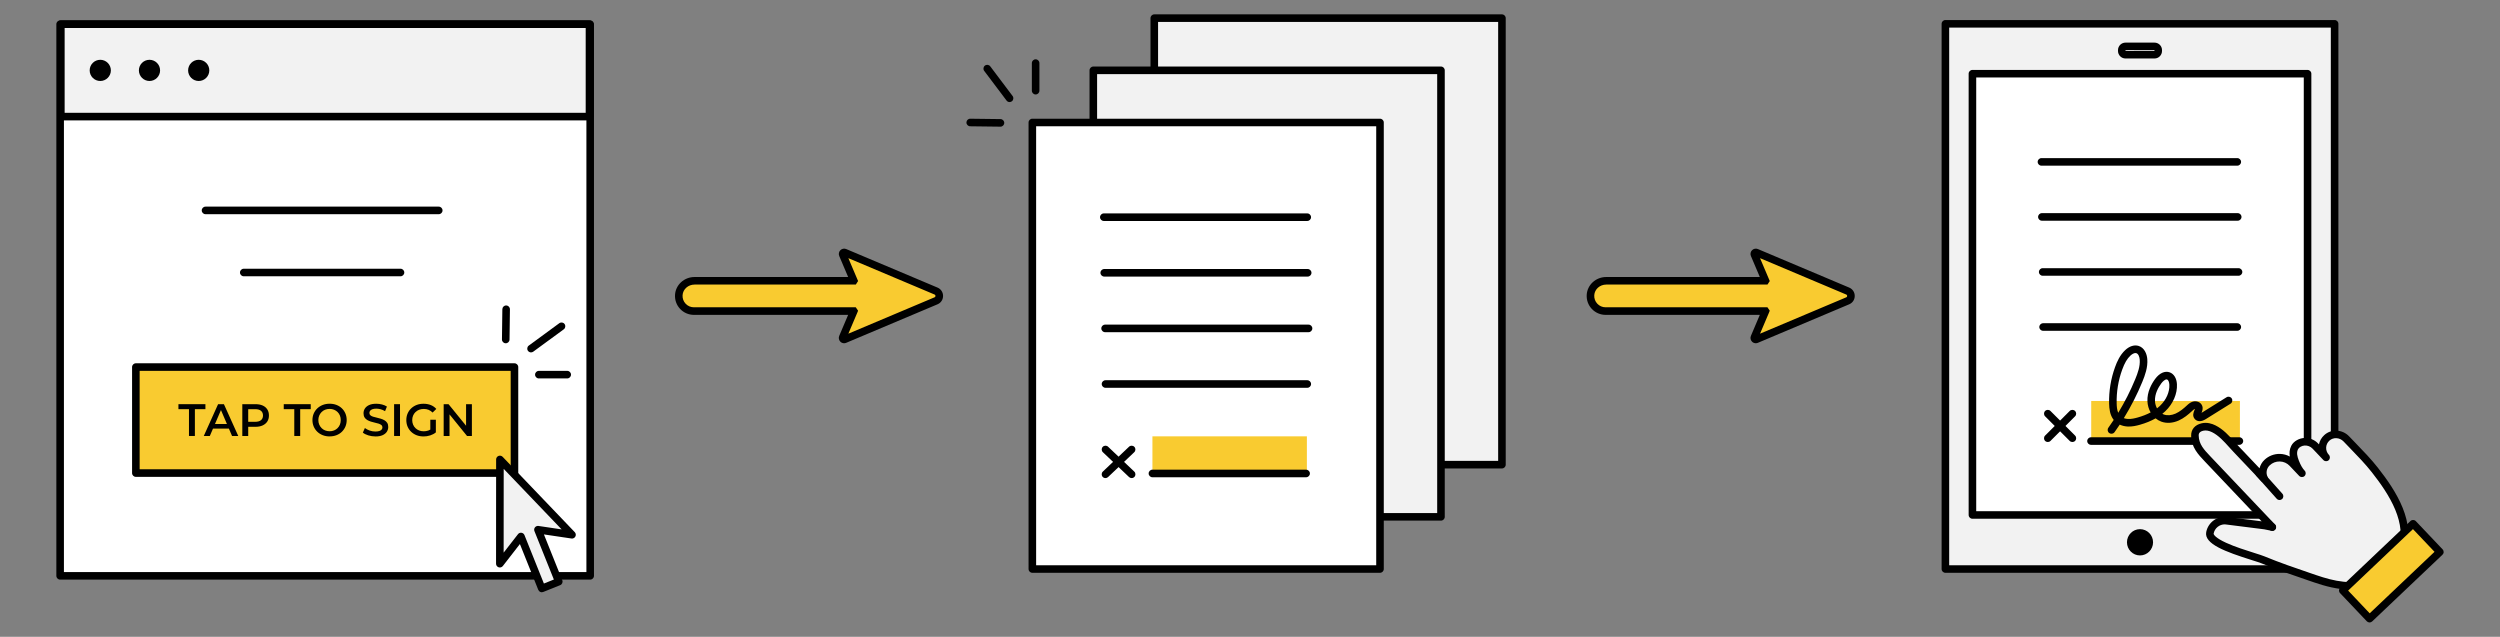 <?xml version="1.0" encoding="UTF-8"?>
<svg id="_Слой_1" data-name="Слой 1" xmlns="http://www.w3.org/2000/svg" viewBox="0 0 1650.78 420.5">
  <rect x="0" y="0" width="1650.78" height="420.5" fill="#808080" stroke="none"/>
  <defs>
    <style>
      .cls-1 {
        fill: #fff;
      }

      .cls-2 {
        fill: #f9cb30;
      }

      .cls-3 {
        fill: #f2f2f2;
      }
    </style>
  </defs>
  <g>
    <path class="cls-2" d="M1220.08,192.2l-60.29-25.44c-.84-.35-1.68,.49-1.33,1.33l7.33,17.25s-.01,.07-.05,.07h-105.14c-5.35,0-10.05,4.04-10.37,9.38-.35,5.8,4.25,10.62,9.98,10.62h105.53s.06,.04,.05,.07l-7.33,17.25c-.36,.84,.49,1.68,1.33,1.33l60.29-25.44c2.85-1.2,2.85-5.24,0-6.44Z"/>
    <path d="M1159.38,226.65c-.91,0-1.81-.36-2.48-1.03-1.02-1.02-1.31-2.53-.75-3.85l5.88-13.85h-101.83c-3.43,0-6.75-1.43-9.1-3.93-2.39-2.53-3.58-5.85-3.38-9.34,.4-6.58,6.05-11.73,12.87-11.73h101.44l-5.88-13.85c-.56-1.32-.27-2.84,.75-3.85,1.01-1.02,2.53-1.32,3.85-.76l60.29,25.44c2.26,.95,3.66,3.07,3.66,5.52s-1.4,4.57-3.66,5.52l-60.29,25.43c-.44,.19-.91,.28-1.37,.28Zm-98.79-38.74c-4.18,0-7.64,3.09-7.88,7.03-.13,2.1,.59,4.09,2.02,5.61,1.43,1.52,3.37,2.36,5.46,2.36h106.87l1.53,2.25-.51,1.29-5.9,13.89,56.91-24.01c.53-.22,.61-.67,.61-.92s-.08-.69-.61-.92l-56.91-24.01,6.42,15.11-1.5,2.29-1.38,.02h-105.14Z"/>
  </g>
  <g>
    <path class="cls-2" d="M618.08,192.2l-60.29-25.44c-.84-.35-1.68,.49-1.33,1.33l7.33,17.25s-.01,.07-.05,.07h-105.14c-5.35,0-10.05,4.04-10.37,9.38-.35,5.8,4.25,10.62,9.98,10.62h105.53s.06,.04,.05,.07l-7.33,17.25c-.36,.84,.49,1.68,1.33,1.33l60.29-25.44c2.85-1.2,2.85-5.24,0-6.44Z"/>
    <path d="M557.38,226.65c-.91,0-1.81-.36-2.48-1.03-1.02-1.02-1.31-2.53-.75-3.85l5.88-13.85h-101.83c-3.43,0-6.75-1.43-9.1-3.93-2.39-2.54-3.58-5.85-3.37-9.34,.4-6.58,6.05-11.73,12.87-11.73h101.44l-5.88-13.85c-.56-1.32-.27-2.84,.75-3.85,1.01-1.02,2.53-1.32,3.85-.76l60.29,25.44c2.26,.95,3.66,3.07,3.66,5.52s-1.4,4.57-3.66,5.52l-60.29,25.43c-.44,.19-.91,.28-1.37,.28Zm-98.79-38.74c-4.18,0-7.64,3.09-7.88,7.03-.13,2.1,.59,4.09,2.02,5.61,1.43,1.52,3.37,2.36,5.46,2.36h106.88l1.53,2.27-.53,1.29-5.89,13.86,56.91-24.01c.53-.22,.61-.67,.61-.92s-.08-.69-.61-.92l-56.91-24.01,6.42,15.11-1.48,2.29-1.39,.02h-105.14Z"/>
  </g>
  <g>
    <g>
      <g>
        <rect class="cls-3" x="1284.56" y="15.73" width="257.01" height="360"/>
        <path d="M1541.57,378.23h-257c-1.38,0-2.5-1.12-2.5-2.5V15.73c0-1.38,1.12-2.5,2.5-2.5h257c1.38,0,2.5,1.12,2.5,2.5V375.73c0,1.38-1.12,2.5-2.5,2.5Zm-254.5-5h252V18.23h-252V373.23Z"/>
      </g>
      <g>
        <rect class="cls-1" x="1302.42" y="48.67" width="221.29" height="291.37"/>
        <path d="M1523.71,342.54h-221.29c-1.38,0-2.5-1.12-2.5-2.5V48.67c0-1.38,1.12-2.5,2.5-2.5h221.29c1.38,0,2.5,1.12,2.5,2.5V340.04c0,1.38-1.12,2.5-2.5,2.5Zm-218.79-5h216.29V51.17h-216.29V337.54Z"/>
      </g>
      <g>
        <rect class="cls-3" x="1401.03" y="30.63" width="24.07" height="5.49" rx="2.45" ry="2.45"/>
        <path d="M1422.65,38.62h-19.16c-2.73,0-4.95-2.22-4.95-4.95v-.58c0-2.73,2.22-4.95,4.95-4.95h19.16c2.73,0,4.95,2.22,4.95,4.95v.58c0,2.73-2.22,4.95-4.95,4.95Zm-.05-5.54l-19.12,.05,.05,.54,19.07-.05v-.54Z"/>
      </g>
      <g>
        <ellipse cx="1413.07" cy="358.08" rx="6.11" ry="6.18"/>
        <path d="M1413.07,366.76c-4.75,0-8.61-3.89-8.61-8.68s3.86-8.68,8.61-8.68,8.62,3.89,8.62,8.68-3.87,8.68-8.62,8.68Zm0-12.35c-1.99,0-3.61,1.65-3.61,3.68s1.62,3.68,3.61,3.68,3.62-1.65,3.62-3.68-1.62-3.68-3.62-3.68Z"/>
      </g>
    </g>
    <rect class="cls-2" x="1380.86" y="264.76" width="98.18" height="26.76"/>
    <path d="M1477.31,109.4h-129.31c-1.38,0-2.5-1.12-2.5-2.5s1.12-2.5,2.5-2.5h129.31c1.38,0,2.5,1.12,2.5,2.5s-1.12,2.5-2.5,2.5Z"/>
    <path d="M1477.59,145.74h-129.31c-1.38,0-2.5-1.12-2.5-2.5s1.12-2.5,2.5-2.5h129.31c1.38,0,2.5,1.12,2.5,2.5s-1.12,2.5-2.5,2.5Z"/>
    <path d="M1478.13,182.08h-129.31c-1.38,0-2.5-1.12-2.5-2.5s1.12-2.5,2.5-2.5h129.31c1.38,0,2.5,1.12,2.5,2.5s-1.12,2.5-2.5,2.5Z"/>
    <path d="M1477.32,218.43h-128.24c-1.38,0-2.5-1.12-2.5-2.5s1.12-2.5,2.5-2.5h128.24c1.38,0,2.5,1.12,2.5,2.5s-1.12,2.5-2.5,2.5Z"/>
    <g>
      <path d="M1352.19,291.87c-.64,0-1.28-.24-1.77-.73-.98-.98-.98-2.56,0-3.54l16.23-16.23c.98-.98,2.56-.98,3.54,0s.98,2.56,0,3.54l-16.23,16.23c-.49,.49-1.13,.73-1.77,.73Z"/>
      <path d="M1368.42,291.87c-.64,0-1.28-.24-1.77-.73l-16.23-16.23c-.98-.98-.98-2.56,0-3.54s2.56-.98,3.54,0l16.23,16.23c.98,.98,.98,2.56,0,3.54-.49,.49-1.13,.73-1.77,.73Z"/>
    </g>
    <path d="M1394.2,286.4c-.5,0-1.01-.15-1.45-.47-1.12-.8-1.38-2.37-.58-3.49,1.21-1.7,2.39-3.42,3.54-5.16-2.53-3.18-2.96-7.38-3.04-10.77-.19-8.25,1.13-16.38,3.94-24.14,1.26-3.49,3.17-7.92,6.76-11.25,2.79-2.59,6-3.58,8.8-2.7,3.81,1.2,5.45,5.27,5.71,8.69,.42,5.48-1.48,10.64-3.28,15.04-3.41,8.3-7.5,16.33-12.21,23.96,.83,.31,1.76,.49,2.76,.54,2.23,.11,4.51-.44,6.46-.99,3.16-.89,6-2.01,8.48-3.33-1.25-2.16-2-4.7-2.12-7.36-.26-6.11,2.64-11.41,5.12-14.78,2.84-3.85,6.43-5.47,9.61-4.32,2.78,1.01,4.56,3.94,4.76,7.85,.32,6.29-2.57,12.97-7.74,17.87-.61,.58-1.24,1.13-1.91,1.66,.32,.18,.65,.33,.99,.45,2.22,.82,5.05,.6,7.76-.6,2.8-1.24,5.29-3.35,7.35-5.26,1.06-.99,2.31-2.15,4.06-2.64,2.28-.65,5.21,.21,6.17,2.78,.67,1.78,.06,3.41-.45,4.64,.05-.03,.1-.06,.15-.09l16.37-10.21c1.17-.73,2.71-.37,3.44,.8,.73,1.17,.37,2.71-.8,3.44l-16.37,10.21c-2.97,1.85-5.7,1.79-7.32-.17-1.69-2.05-.74-4.34-.17-5.7,.1-.25,.25-.6,.34-.88-.59,.17-1.26,.79-1.96,1.45-2.42,2.24-5.31,4.68-8.78,6.22-3.95,1.74-8.04,2-11.51,.71-1.35-.5-2.59-1.23-3.7-2.15-3.03,1.71-6.5,3.13-10.39,4.23-2.33,.66-5.12,1.3-8.06,1.17-1.9-.09-3.68-.53-5.25-1.26-1.11,1.68-2.25,3.34-3.42,4.97-.49,.68-1.26,1.04-2.04,1.04Zm15.89-53.29c-1.11,0-2.39,.82-3.32,1.68-2.19,2.03-3.87,4.9-5.46,9.29-2.6,7.18-3.82,14.69-3.65,22.33,.05,1.97,.22,4.28,1.03,6.17,4.33-7.13,8.11-14.59,11.28-22.31,1.59-3.88,3.26-8.38,2.92-12.77-.14-1.83-.88-3.87-2.22-4.29-.19-.06-.38-.08-.58-.08Zm20.52,17.41c-1.06,0-2.51,1.3-3.5,2.65-2,2.72-4.35,6.94-4.15,11.6,.07,1.75,.56,3.43,1.35,4.88,.69-.53,1.34-1.09,1.95-1.67,4.12-3.91,6.44-9.14,6.19-13.99-.09-1.72-.69-3.12-1.47-3.4-.12-.04-.25-.06-.38-.06Z"/>
  </g>
  <g>
    <rect class="cls-1" x="39.71" y="15.98" width="350" height="364.25"/>
    <path d="M389.71,382.73H39.71c-1.38,0-2.5-1.12-2.5-2.5V15.98c0-1.38,1.12-2.5,2.5-2.5H389.71c1.38,0,2.5,1.12,2.5,2.5V380.23c0,1.38-1.12,2.5-2.5,2.5Zm-347.5-5H387.21V18.48H42.21V377.73Z"/>
  </g>
  <g>
    <rect class="cls-3" x="40.18" y="15.98" width="349.06" height="61"/>
    <path d="M389.24,79.48H40.18c-1.38,0-2.5-1.12-2.5-2.5V15.98c0-1.38,1.12-2.5,2.5-2.5H389.24c1.38,0,2.5,1.12,2.5,2.5v61c0,1.38-1.12,2.5-2.5,2.5Zm-346.56-5H386.74V18.48H42.68v56Z"/>
  </g>
  <g>
    <g>
      <rect class="cls-2" x="89.71" y="242.38" width="250" height="70"/>
      <path d="M339.71,314.88H89.71c-1.38,0-2.5-1.12-2.5-2.5v-70c0-1.38,1.12-2.5,2.5-2.5h250c1.38,0,2.5,1.12,2.5,2.5v70c0,1.38-1.12,2.5-2.5,2.5Zm-247.5-5h245v-65H92.21v65Z"/>
    </g>
    <g>
      <path d="M124.78,287.88v-17.7h-6.96v-3.3h17.82v3.3h-6.96v17.7h-3.9Z"/>
      <path d="M134.56,287.88l9.45-21h3.84l9.48,21h-4.11l-8.1-18.93h1.56l-8.13,18.93h-3.99Zm4.35-4.86l1.08-3.06h11.31l1.05,3.06h-13.44Z"/>
      <path d="M160,287.88v-21h8.64c1.86,0,3.45,.29,4.79,.88,1.33,.59,2.35,1.45,3.07,2.57,.72,1.12,1.08,2.46,1.08,4.02s-.36,2.87-1.08,3.98c-.72,1.11-1.75,1.97-3.07,2.58-1.33,.61-2.93,.92-4.79,.92h-6.45l1.71-1.8v7.86h-3.9Zm3.9-7.44l-1.71-1.92h6.27c1.72,0,3.02-.36,3.89-1.09,.87-.73,1.31-1.75,1.31-3.08s-.44-2.34-1.31-3.08c-.87-.73-2.17-1.09-3.89-1.09h-6.27l1.71-1.92v12.18Z"/>
      <path d="M194.32,287.88v-17.7h-6.96v-3.3h17.82v3.3h-6.96v17.7h-3.9Z"/>
      <path d="M217.66,288.18c-1.62,0-3.13-.27-4.52-.81-1.39-.54-2.6-1.3-3.62-2.28-1.02-.98-1.81-2.12-2.37-3.43-.56-1.31-.84-2.74-.84-4.28s.28-3,.84-4.3c.56-1.31,1.35-2.45,2.37-3.42,1.02-.97,2.22-1.73,3.6-2.27s2.89-.81,4.53-.81,3.12,.26,4.5,.79c1.38,.53,2.57,1.28,3.58,2.25,1.01,.97,1.79,2.12,2.35,3.43,.56,1.32,.84,2.76,.84,4.32s-.28,3-.84,4.3c-.56,1.31-1.35,2.46-2.35,3.44-1.01,.98-2.21,1.74-3.58,2.26-1.38,.53-2.88,.79-4.5,.79Zm0-3.42c1.06,0,2.03-.18,2.92-.54,.89-.36,1.67-.87,2.33-1.53,.66-.66,1.17-1.44,1.54-2.34,.37-.9,.55-1.89,.55-2.97s-.18-2.07-.54-2.97c-.36-.9-.88-1.68-1.55-2.34-.67-.66-1.45-1.17-2.34-1.53-.89-.36-1.87-.54-2.92-.54s-2.05,.18-2.96,.54c-.91,.36-1.7,.88-2.35,1.54-.66,.67-1.18,1.45-1.56,2.34-.38,.89-.57,1.88-.57,2.96s.19,2.04,.57,2.94c.38,.9,.9,1.68,1.56,2.35,.66,.67,1.44,1.19,2.35,1.54,.91,.36,1.89,.54,2.96,.54Z"/>
      <path d="M247.87,288.18c-1.64,0-3.21-.24-4.7-.71s-2.68-1.07-3.58-1.81l1.35-3.03c.84,.66,1.88,1.21,3.12,1.65,1.24,.44,2.51,.66,3.81,.66,1.1,0,1.99-.12,2.67-.36,.68-.24,1.18-.57,1.5-.98,.32-.41,.48-.87,.48-1.39,0-.64-.23-1.16-.69-1.54-.46-.39-1.06-.7-1.79-.93-.73-.23-1.54-.44-2.43-.63-.89-.19-1.78-.42-2.67-.71-.89-.28-1.71-.63-2.44-1.06-.74-.43-1.33-1-1.79-1.72-.45-.72-.67-1.64-.67-2.76s.3-2.18,.92-3.13c.61-.95,1.54-1.71,2.79-2.28,1.25-.57,2.83-.85,4.75-.85,1.26,0,2.51,.16,3.75,.48,1.24,.32,2.32,.78,3.24,1.38l-1.23,3.03c-.94-.56-1.91-.97-2.91-1.25-1-.27-1.96-.4-2.88-.4-1.06,0-1.93,.13-2.61,.39-.68,.26-1.17,.61-1.48,1.04s-.46,.91-.46,1.42c0,.64,.23,1.16,.67,1.54,.45,.39,1.04,.7,1.77,.92,.73,.22,1.54,.43,2.44,.63,.9,.2,1.79,.44,2.67,.71,.88,.27,1.69,.62,2.43,1.05,.74,.43,1.33,1,1.79,1.71,.45,.71,.67,1.62,.67,2.71s-.31,2.16-.92,3.11-1.54,1.71-2.8,2.28c-1.26,.57-2.85,.85-4.77,.85Z"/>
      <path d="M260.23,287.88v-21h3.9v21h-3.9Z"/>
      <path d="M279.61,288.18c-1.64,0-3.15-.26-4.51-.79-1.37-.53-2.57-1.29-3.59-2.26s-1.81-2.12-2.37-3.42c-.56-1.3-.84-2.74-.84-4.32s.28-3.02,.84-4.32c.56-1.3,1.35-2.44,2.38-3.42,1.03-.98,2.23-1.73,3.6-2.26,1.37-.53,2.9-.79,4.58-.79s3.35,.29,4.78,.87c1.43,.58,2.63,1.43,3.62,2.55l-2.46,2.4c-.82-.82-1.71-1.42-2.66-1.81-.95-.39-2-.58-3.13-.58s-2.15,.18-3.08,.54c-.93,.36-1.74,.87-2.42,1.53-.68,.66-1.21,1.44-1.59,2.34-.38,.9-.57,1.89-.57,2.97s.19,2.04,.57,2.96c.38,.91,.91,1.7,1.59,2.35,.68,.66,1.48,1.17,2.4,1.53,.92,.36,1.94,.54,3.06,.54,1.04,0,2.04-.17,3.02-.5,.97-.33,1.89-.88,2.77-1.67l2.19,2.91c-1.08,.88-2.34,1.54-3.78,2s-2.91,.67-4.41,.67Zm4.53-3.18v-7.83h3.66v8.34l-3.66-.51Z"/>
      <path d="M292.96,287.88v-21h3.21l13.17,16.2h-1.59v-16.2h3.84v21h-3.21l-13.14-16.2h1.59v16.2h-3.87Z"/>
    </g>
  </g>
  <g>
    <path d="M289.71,141.44H135.71c-1.38,0-2.5-1.12-2.5-2.5s1.12-2.5,2.5-2.5h154c1.38,0,2.5,1.12,2.5,2.5s-1.12,2.5-2.5,2.5Z"/>
    <path d="M264.46,182.44h-103.5c-1.38,0-2.5-1.12-2.5-2.5s1.12-2.5,2.5-2.5h103.5c1.38,0,2.5,1.12,2.5,2.5s-1.12,2.5-2.5,2.5Z"/>
  </g>
  <g>
    <g>
      <circle cx="66.21" cy="46.48" r="4.5"/>
      <path d="M66.21,53.48c-3.86,0-7-3.14-7-7s3.14-7,7-7,7,3.14,7,7-3.14,7-7,7Zm0-9c-1.1,0-2,.9-2,2s.9,2,2,2,2-.9,2-2-.9-2-2-2Z"/>
    </g>
    <g>
      <circle cx="98.71" cy="46.48" r="4.5"/>
      <path d="M98.71,53.48c-3.86,0-7-3.14-7-7s3.14-7,7-7,7,3.14,7,7-3.14,7-7,7Zm0-9c-1.1,0-2,.9-2,2s.9,2,2,2,2-.9,2-2-.9-2-2-2Z"/>
    </g>
    <g>
      <circle cx="131.21" cy="46.48" r="4.5"/>
      <path d="M131.21,53.48c-3.86,0-7-3.14-7-7s3.14-7,7-7,7,3.14,7,7-3.14,7-7,7Zm0-9c-1.1,0-2,.9-2,2s.9,2,2,2,2-.9,2-2-.9-2-2-2Z"/>
    </g>
  </g>
  <g>
    <path d="M350.65,232.69c-.77,0-1.53-.35-2.02-1.02-.82-1.11-.57-2.68,.54-3.49l20.14-14.76c1.11-.81,2.68-.58,3.49,.54,.82,1.11,.57,2.68-.54,3.49l-20.14,14.76c-.45,.33-.96,.48-1.48,.48Z"/>
    <path d="M333.95,226.67h-.03c-1.38-.02-2.49-1.15-2.47-2.53l.26-19.97c.02-1.37,1.13-2.47,2.5-2.47h.03c1.38,.02,2.49,1.15,2.47,2.53l-.26,19.97c-.02,1.37-1.13,2.47-2.5,2.47Z"/>
    <path d="M355.81,249.89c-1.38,0-2.5-1.12-2.5-2.5,0-1.38,1.12-2.5,2.5-2.5h18.73s0-.01,0-.01c1.38,0,2.5,1.12,2.5,2.5,0,1.38-1.12,2.5-2.5,2.5h-18.73s0,.01,0,.01Z"/>
  </g>
  <g>
    <g>
      <rect class="cls-3" x="762.18" y="11.98" width="229.56" height="294.85"/>
      <path d="M991.75,309.33h-229.56c-1.38,0-2.5-1.12-2.5-2.5V11.98c0-1.38,1.12-2.5,2.5-2.5h229.56c1.38,0,2.5,1.12,2.5,2.5V306.83c0,1.38-1.12,2.5-2.5,2.5Zm-227.06-5h224.56V14.48h-224.56V304.33Z"/>
    </g>
    <g>
      <rect class="cls-3" x="721.93" y="46.43" width="229.56" height="294.85"/>
      <path d="M951.49,343.78h-229.56c-1.38,0-2.5-1.12-2.5-2.5V46.43c0-1.38,1.12-2.5,2.5-2.5h229.56c1.38,0,2.5,1.12,2.5,2.5V341.28c0,1.38-1.12,2.5-2.5,2.5Zm-227.06-5h224.56V48.93h-224.56V338.78Z"/>
    </g>
    <g>
      <rect class="cls-1" x="681.67" y="80.88" width="229.56" height="294.85"/>
      <path d="M911.23,378.23h-229.56c-1.38,0-2.5-1.12-2.5-2.5V80.88c0-1.38,1.12-2.5,2.5-2.5h229.56c1.38,0,2.5,1.12,2.5,2.5V375.73c0,1.38-1.12,2.5-2.5,2.5Zm-227.06-5h224.56V83.38h-224.56V373.23Z"/>
    </g>
    <g>
      <g>
        <rect class="cls-2" x="760.96" y="288.12" width="101.99" height="24.31"/>
        <path d="M863.2,145.91h-134.34c-1.38,0-2.5-1.12-2.5-2.5s1.12-2.5,2.5-2.5h134.34c1.38,0,2.5,1.12,2.5,2.5s-1.12,2.5-2.5,2.5Z"/>
        <path d="M863.48,182.63h-134.34c-1.38,0-2.5-1.12-2.5-2.5s1.12-2.5,2.5-2.5h134.34c1.38,0,2.5,1.12,2.5,2.5s-1.12,2.5-2.5,2.5Z"/>
        <path d="M864.05,219.35h-134.34c-1.38,0-2.5-1.12-2.5-2.5s1.12-2.5,2.5-2.5h134.34c1.38,0,2.5,1.12,2.5,2.5s-1.12,2.5-2.5,2.5Z"/>
        <path d="M863.21,256.07h-133.23c-1.38,0-2.5-1.12-2.5-2.5s1.12-2.5,2.5-2.5h133.23c1.38,0,2.5,1.12,2.5,2.5s-1.12,2.5-2.5,2.5Z"/>
        <g>
          <path d="M729.95,315.69c-.66,0-1.32-.26-1.81-.78-.95-1-.91-2.58,.09-3.53l17.28-16.4c1-.95,2.58-.91,3.53,.09,.95,1,.91,2.58-.09,3.53l-17.28,16.4c-.48,.46-1.1,.69-1.72,.69Z"/>
          <path d="M747.24,315.69c-.62,0-1.24-.23-1.72-.69l-17.28-16.4c-1-.95-1.04-2.53-.09-3.53,.95-1,2.53-1.04,3.53-.09l17.28,16.4c1,.95,1.04,2.53,.09,3.53-.49,.52-1.15,.78-1.81,.78Z"/>
        </g>
      </g>
      <path d="M862.44,315.14h-101.48c-1.38,0-2.5-1.12-2.5-2.5s1.12-2.5,2.5-2.5h101.48c1.38,0,2.5,1.12,2.5,2.5s-1.12,2.5-2.5,2.5Z"/>
    </g>
    <g>
      <path d="M666.64,67.4c-.76,0-1.51-.34-2-1l-14.76-19.59c-.83-1.1-.61-2.67,.49-3.5,1.1-.83,2.67-.61,3.5,.49l14.76,19.59c.83,1.1,.61,2.67-.49,3.5-.45,.34-.98,.5-1.5,.5Z"/>
      <path d="M660.62,83.64h-.03l-19.97-.25c-1.38-.02-2.49-1.15-2.47-2.53,.02-1.37,1.13-2.47,2.5-2.47h.03l19.97,.25c1.38,.02,2.49,1.15,2.47,2.53-.02,1.37-1.13,2.47-2.5,2.47Z"/>
      <path d="M683.84,39.16h0c1.38,0,2.5,1.12,2.5,2.5v18.22c0,1.38-1.12,2.5-2.5,2.5h0c-1.38,0-2.5-1.12-2.5-2.5v-18.22c0-1.38,1.12-2.5,2.5-2.5Z"/>
    </g>
  </g>
  <path d="M1478.71,293.73h-98c-1.38,0-2.5-1.12-2.5-2.5s1.12-2.5,2.5-2.5h98c1.38,0,2.5,1.12,2.5,2.5s-1.12,2.5-2.5,2.5Z"/>
  <g>
    <g>
      <path class="cls-3" d="M1568.14,310.33c11.57,14.73,24.77,34.94,17.53,54.42-3.17,8.55-10,15.67-18.39,19.22-12.59,5.33-26.07,2.47-38.53-1.79-11.31-3.87-23.18-7.82-34.42-12.48-6.14-2.55-36.65-9.92-35.06-17.91,1.08-5.41,6.35-8.92,11.76-7.84l24.46,3.09,4.94,.99h.04s-2.37-2.51-2.37-2.51c-.01,0-.02,0-.04,0l-40.1-42.26c-4.34-4.58-8.48-8.78-8.6-15.6-.05-3.16,1.93-5.01,5-5.71,2.48-.57,5.11,.02,7.38,1.15,6.01,2.96,10.41,8.82,14.94,13.59l18.3,19.29s.11,0,.08-.06c-1.65-3.44-.99-7.69,1.93-10.46,4.74-4.5,12.24-4.3,16.73,.43l6.29,6.63c-1.97-2.07-3.33-4.82-4.36-7.46-1.22-3.14-2.04-6.42-.43-9.6,1.14-2.24,3.92-3.6,6.34-3.77,2.71-.2,5.4,.84,7.28,2.82l7.15,7.54c-3.48-3.67-3.29-9.49,.46-12.91,3.68-3.37,9.46-2.93,12.89,.69,6.38,6.72,13.08,13.22,18.81,20.51Z"/>
      <path d="M1552.33,389.34c-8.77,0-17.26-2.37-24.4-4.81l-3.51-1.2c-10.27-3.5-20.9-7.12-31.06-11.33-1.19-.5-3.61-1.26-6.4-2.14-17.43-5.51-31.72-10.71-30.16-18.57,.66-3.28,2.55-6.1,5.32-7.95,2.75-1.83,6.05-2.5,9.29-1.87l21.98,2.78-37.56-39.58c-4.35-4.59-8.86-9.33-8.99-16.97-.07-4.19,2.47-7.17,6.95-8.19,3.57-.83,6.89,.28,9.04,1.35,5.18,2.55,9.08,6.89,12.86,11.08,.93,1.03,1.85,2.06,2.78,3.03l13.52,14.25c.52-2.08,1.62-4.02,3.26-5.57,2.78-2.63,6.43-4.02,10.24-3.93,2.31,.06,4.52,.66,6.49,1.74-.37-2.27-.25-4.68,.98-7.11,1.66-3.25,5.41-4.92,8.39-5.14,3.42-.25,6.9,1.09,9.27,3.59l.6,.63c.49-2.35,1.7-4.48,3.52-6.13,4.61-4.22,11.96-3.85,16.39,.81,1.51,1.59,3.04,3.17,4.57,4.75,4.89,5.05,9.95,10.28,14.4,15.94h0c12.34,15.7,25.53,36.35,17.9,56.83-3.39,9.14-10.78,16.86-19.76,20.65-5.25,2.22-10.63,3.08-15.91,3.08Zm-83.28-43.1c-3.5,0-6.64,2.47-7.35,6.03-.15,.75,1.38,3.01,8.24,6.15,5.76,2.64,13.14,4.97,18.53,6.67,3.02,.96,5.41,1.71,6.8,2.29,10.01,4.15,20.55,7.74,30.75,11.22l3.52,1.2c11.25,3.85,24.42,7.07,36.75,1.85,7.74-3.27,14.1-9.91,17.02-17.79,6.76-18.16-5.62-37.33-17.15-52h0c-4.29-5.46-9.26-10.59-14.06-15.55-1.54-1.59-3.08-3.18-4.6-4.78-2.56-2.7-6.78-2.96-9.39-.56-1.31,1.2-2.07,2.83-2.13,4.6-.06,1.77,.57,3.46,1.79,4.75h0c.95,1.01,.91,2.59-.09,3.54-1,.95-2.58,.91-3.53-.09l-7.15-7.54c-1.35-1.42-3.33-2.18-5.28-2.04-1.82,.13-3.67,1.17-4.3,2.42-1.12,2.22-.6,4.63,.54,7.56,1.15,2.95,2.41,5.12,3.84,6.63h0c.95,1.01,.91,2.59-.09,3.54-1,.95-2.58,.91-3.53-.09h-.01s-6.28-6.63-6.28-6.63c-1.71-1.81-4.03-2.84-6.52-2.9-2.5-.06-4.86,.84-6.67,2.56-2.07,1.96-2.63,5-1.4,7.57,.53,1.11,.16,2.51-.85,3.21-1.04,.72-2.42,.58-3.3-.34l-18.31-19.29c-.96-1.01-1.91-2.06-2.87-3.13-3.46-3.84-7.04-7.81-11.36-9.94-2.02-1-4.04-1.34-5.71-.96-3.11,.71-3.08,2.48-3.07,3.24,.1,5.69,3.58,9.36,7.62,13.61l40.15,42.31c.1,.08,.2,.17,.29,.26l2.38,2.52c.75,.8,.9,1.99,.36,2.94-.54,.96-1.63,1.45-2.71,1.21l-4.85-.98-24.37-3.08c-.06,0-.12-.02-.18-.03-.5-.1-.99-.15-1.47-.15Zm23.73-29.26s0,0,0,.01c0,0,0,0,0-.01Z"/>
    </g>
    <g>
      <rect class="cls-2" x="1547.02" y="364.34" width="64" height="25.68" transform="translate(173.94 1190.4) rotate(-43.5)"/>
      <path d="M1564.65,411.02s-.04,0-.07,0c-.66-.02-1.29-.3-1.75-.78l-17.68-18.63c-.95-1-.91-2.58,.09-3.53l46.43-44.05c1-.95,2.58-.91,3.53,.09l17.68,18.63c.46,.48,.7,1.12,.69,1.79s-.3,1.29-.78,1.75l-46.43,44.05c-.46,.44-1.08,.69-1.72,.69Zm-14.14-21.04l14.23,15,42.8-40.61-14.24-15-42.8,40.61Z"/>
    </g>
    <path d="M1505.22,330.17c-.69,0-1.37-.28-1.87-.83l-13.38-14.99c-.92-1.03-.83-2.61,.2-3.53,1.03-.92,2.61-.83,3.53,.2l13.38,14.99c.92,1.03,.83,2.61-.2,3.53-.48,.43-1.07,.63-1.66,.63Z"/>
    <g>
      <line class="cls-3" x1="1500.46" y1="348.03" x2="1500.42" y2="348.02"/>
      <path d="M1500.46,350.53c-.17,0-.35-.02-.53-.06h-.04c-1.35-.3-2.21-1.63-1.92-2.98,.29-1.35,1.62-2.2,2.97-1.92,1.35,.29,2.22,1.63,1.93,2.98-.25,1.17-1.28,1.98-2.43,1.98Z"/>
    </g>
  </g>
  <g>
    <polygon class="cls-3" points="377.71 353.12 330.1 303.39 330.05 372.23 344 354.27 357.75 388.57 368.97 384.07 355.22 349.77 377.71 353.12"/>
    <path d="M357.75,391.07c-.33,0-.67-.07-.98-.2-.61-.26-1.09-.75-1.34-1.37l-12.13-30.26-11.27,14.52c-.66,.84-1.78,1.18-2.79,.83-1.01-.35-1.69-1.3-1.69-2.37l.05-68.84c0-1.02,.62-1.94,1.57-2.32,.95-.38,2.03-.15,2.74,.59l47.61,49.73c.74,.77,.91,1.93,.41,2.88-.49,.95-1.53,1.49-2.59,1.32l-18.18-2.7,12.13,30.26c.51,1.28-.11,2.74-1.39,3.25l-11.22,4.5c-.3,.12-.61,.18-.93,.18Zm-13.76-39.3c.12,0,.23,0,.35,.02,.89,.12,1.64,.71,1.97,1.54l12.83,31.98,6.58-2.64-12.83-31.98c-.33-.83-.2-1.78,.36-2.48s1.45-1.05,2.33-.92l15.27,2.27-38.25-39.96-.04,55.32,9.47-12.19c.48-.62,1.21-.97,1.97-.97Z"/>
  </g>
</svg>
